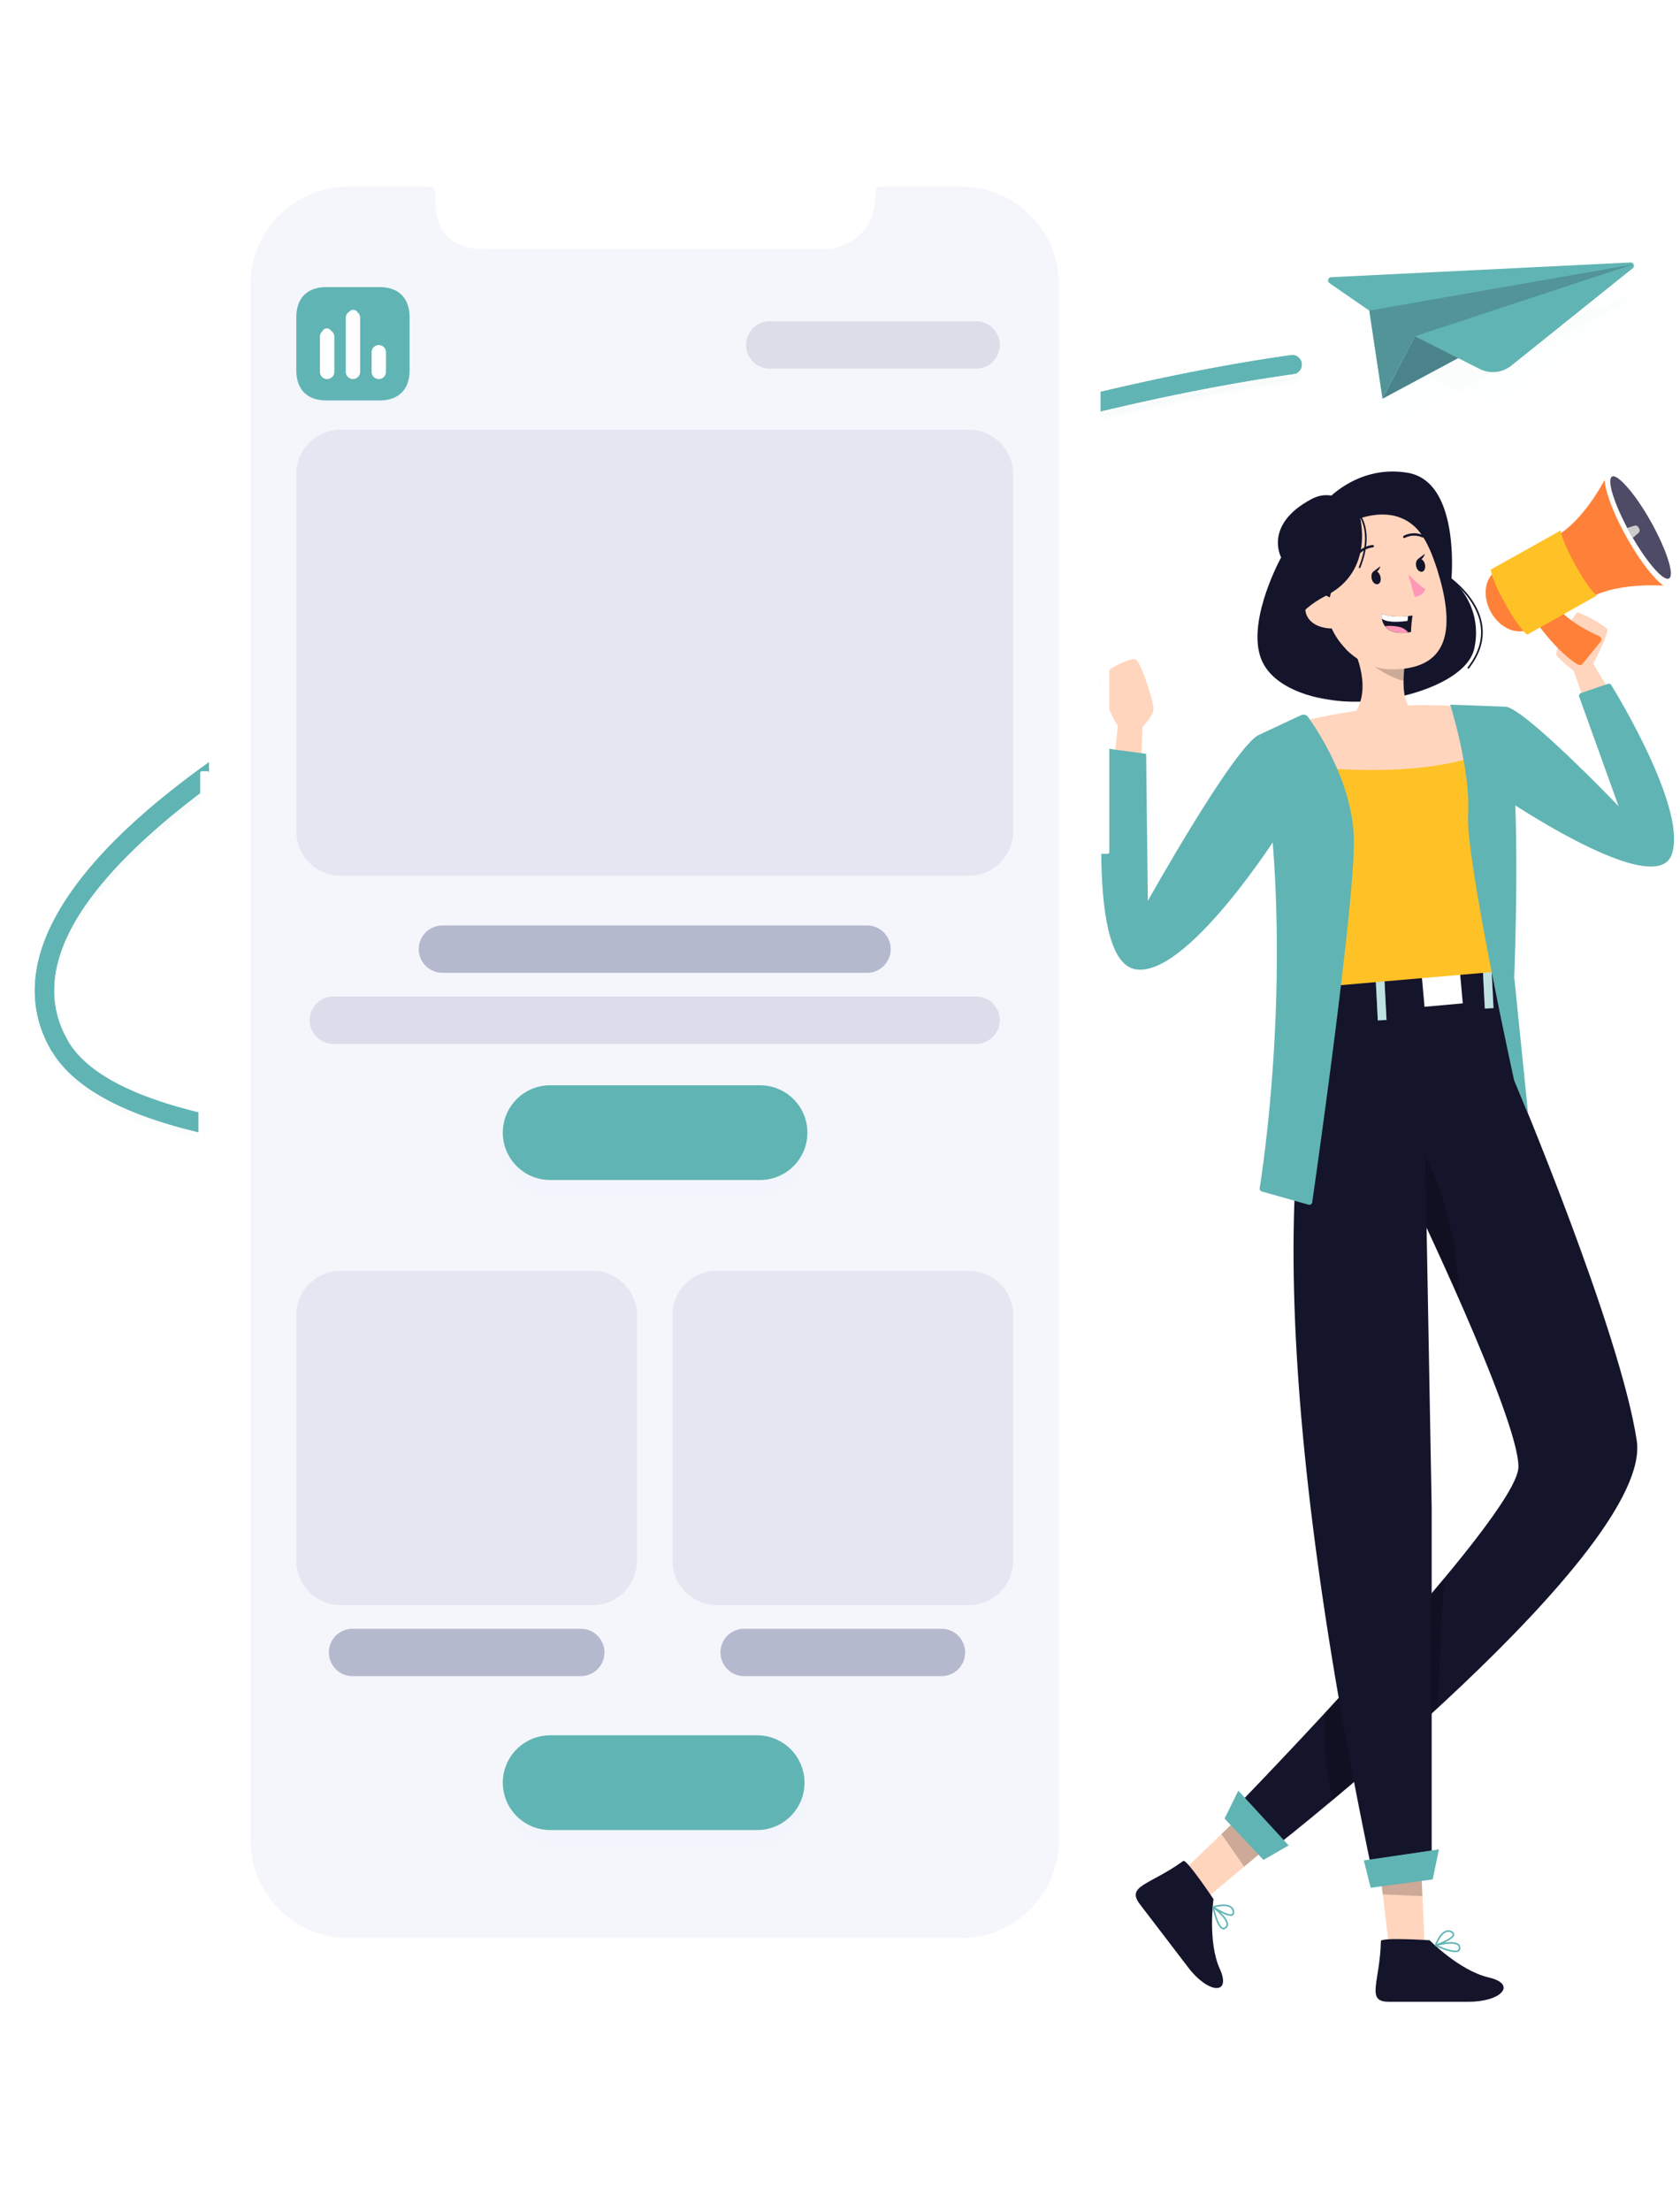 <svg width="568" height="747" fill="none" xmlns="http://www.w3.org/2000/svg"><path d="M385.731 259.394l.556-13.862s3.712-3.677 3.712-6.062c0-2.385-4.268-16.032-6.133-16.678-1.865-.645-11.889 4.107-12.069 7.174-.179 3.066 5.201 14.346 6.133 15.171l-1.488 14.723 9.289-.466zm151.051-19.135l-4.77-13.719a38.597 38.597 0 01-5.631-4.913c-1.309-1.794 5.99-14.723 7.066-14.723a37.073 37.073 0 019.827 5.487c1.076 1.291-4.627 11.836-4.627 11.836l7.084 11.836-8.949 4.196z" fill="#FFD5BD"/><path d="M509.031 238.764c6.581.646 38.205 33.631 38.205 33.631l-13.303-36.954a1 1 0 01.618-1.285l9.048-3.091c.439-.15.909-.002 1.151.393 3.31 5.395 25.821 42.934 20.401 57.382-5.846 15.584-58.049-20.139-58.049-20.139l1.929-29.937z" fill="#61b4b4"/><path d="M407.861 641.351l-7.371-9.63 12.482-12.051 11.351-10.939 10.671 9.971-14.347 11.997-12.786 10.652z" fill="#FFD5BD"/><path d="M400.06 628.762c1.094-.771 10.222 12.912 10.222 12.912s-2.026 14.346 2.098 23.474c4.125 9.128-3.891 8.429-10.562-.287l-16.463-21.519c-4.734-6.259 3.497-6.456 14.705-14.58z" fill="#14142B"/><path d="M410.139 644.328s6.115-1.972 6.832 1.327c.807 3.802-6.832-1.327-6.832-1.327zm0 0s6.169 4.591 4.537 6.671c-2.475 3.121-4.537-6.671-4.537-6.671z" stroke="#61b4b4" stroke-width=".539" stroke-linecap="round" stroke-linejoin="round"/><path opacity=".2" d="M420.648 630.699l-7.675-11.029 11.351-10.939 10.671 9.971-14.347 11.997z" fill="#000"/><path d="M481.62 656.612h-12.141l-1.99-16.893-1.794-15.494 14.401-2.349.807 18.399.717 16.337z" fill="#FFD5BD"/><path d="M466.877 655.841c0-1.345 16.463-.287 16.463-.287s10.114 10.276 19.924 12.553c9.809 2.278 4.339 8.232-6.671 8.232h-27.115c-7.801 0-2.923-6.636-2.601-20.498z" fill="#14142B"/><path d="M485.367 657.276s2.152-6.062 5.201-4.627c3.586 1.668-5.201 4.627-5.201 4.627zm0 0s7.407-2.116 8.052.43c.987 3.874-8.052-.43-8.052-.43z" stroke="#61b4b4" stroke-width=".539" stroke-linecap="round" stroke-linejoin="round"/><path opacity=".2" d="M480.903 640.652l-13.414-.592-1.794-15.674 14.401-2.421.807 18.687z" fill="#000"/><path d="M511.892 364.769s35.867 84.734 41.48 121.945c5.613 37.211-121.694 136.847-121.694 136.847l-13.02-13.844s94.723-97.377 94.723-114.126c0-16.75-36.942-93.252-36.942-93.252s-3.569-30.863 35.453-37.57z" fill="#14142B"/><path opacity=".2" d="M488.234 533.286l-2.295 43.883c-13.002 11.979-25.591 22.793-35.364 30.97a104.492 104.492 0 01-2.547-29.518c12.876-13.916 27.85-30.486 40.206-45.335zm5.167-94.095c-8.715-19.726-16.964-36.888-16.964-36.888a31.59 31.59 0 011.022-10.473 12.388 12.388 0 014.071-1.793s10.598 16.731 11.871 49.154z" fill="#000"/><path d="M447.298 170.302s10.885-13.575 28.693-10.544c17.808 3.03 14.723 35.973 14.723 35.973a23.792 23.792 0 017.675 23.6c-3.479 14.939-44.097 23.582-59.627 13.199-15.53-10.383-3.587-43.326 3.963-47.989 7.55-4.662 4.573-14.239 4.573-14.239zm34.574 219.824l2.17 119.291v122.089h-20.318c-48.527-231.337-15.261-289.333-15.261-289.333h.125c0-.09 0-.197.108-.269 7.801-17.323 58.91-4.555 58.91-4.555 3.676 14.347 5.936 43.524 5.936 43.524l-31.67 9.253z" fill="#14142B"/><path d="M448.174 333.242v8.68l59.179-4.537v-10.258l-59.179 6.115z" fill="#14142B"/><path d="M468.008 329.659l-2.938.149.763 14.955 2.937-.15-.762-14.954z" fill="#61b4b4"/><path d="M493.678 329.202l-12.932 1.158.879 9.806 12.931-1.158-.878-9.806z" fill="#fff"/><path d="M504.185 325.652l-2.937.15.763 14.955 2.937-.15-.763-14.955z" fill="#61b4b4"/><path opacity=".6" d="M468.008 329.659l-2.938.149.763 14.955 2.937-.15-.762-14.954zm36.177-4.007l-2.937.15.763 14.955 2.937-.15-.763-14.955z" fill="#fff"/><path d="M507.603 328.167l-59.179 5.111c-1.399-22.004-2.798-36.189-15.835-75.319a620.717 620.717 0 00-3.694-10.903 175.642 175.642 0 0124.568-5.936 188.584 188.584 0 0126.577-2.797c11.513 0 24.747 1.201 24.747 1.201s1.883.448 3.067 12.661c1.058 11.369 2.116 34.288-.251 75.982z" fill="#FFC226"/><path d="M475.075 251.324c-14.598-1.793-18.973-8.106-18.973-8.106 9.253-8.733 1.56-23.869 1.56-23.869l17.556 3.282a49.56 49.56 0 00-.681 7.407c-.144 10.652 4.68 10.759 4.68 10.759 3.157 5.757-4.142 10.527-4.142 10.527z" fill="#FFD5BD"/><path opacity=".2" d="M475.289 222.631a49.693 49.693 0 00-.682 7.406c-8.464-1.972-16.875-10.759-16.875-10.759l17.557 3.353z" fill="#000"/><path d="M459.633 174.014c14.884-3.586 21.519 3.318 26.272 18.382 5.9 18.83 4.877 33.445-14.688 33.768-26.63.43-36.278-46.285-11.584-52.15z" fill="#FFD5BD"/><path d="M476.098 193.938a32.48 32.48 0 005.792 5.147 4.182 4.182 0 01-3.587 2.6l-2.205-7.747z" fill="#FF97B8"/><path d="M466.697 194.781c.323 1.219 0 2.367-.879 2.582-.878.215-1.793-.592-2.044-1.793-.251-1.202 0-2.367.879-2.582.878-.216 1.739.573 2.044 1.793z" fill="#14142B"/><path d="M464.314 193.114l2.386-1.794s-.717 2.619-2.386 1.794zm17.433-2.529c.323 1.201-.09 2.367-.897 2.582-.807.215-1.793-.61-2.044-1.793-.251-1.184.089-2.367.896-2.583.807-.215 1.722.574 2.045 1.794z" fill="#14142B"/><path d="M479.379 188.899l2.368-1.793s-.736 2.636-2.368 1.793z" fill="#14142B"/><path d="M464.117 184.541a7.961 7.961 0 00-5.918 3.784m16.588-6.94a7.166 7.166 0 016.223-.179" stroke="#14142B" stroke-width=".808" stroke-linecap="round" stroke-linejoin="round"/><path d="M477.583 207.962a40.087 40.087 0 00-.52 5.577l-.968.143c-4.43.592-6.689-.609-7.837-2.098a5.928 5.928 0 01-1.058-2.528 5.516 5.516 0 010-1.561 21.037 21.037 0 008.966.646 17.266 17.266 0 001.417-.179z" fill="#14142B"/><path d="M476.059 208.141l-.179 1.65c-4.179.538-7.174.359-8.68-.735a5.516 5.516 0 010-1.561 21.054 21.054 0 008.859.646z" fill="#fff"/><path d="M476.098 213.664c-4.429.592-6.689-.609-7.836-2.098a14.358 14.358 0 015.021.305 5.376 5.376 0 012.815 1.793z" fill="#FF97B8"/><path d="M449.323 202.905s4.053-13.863.771-23.044c0 0 26.613-19.027 35.167 10.544 0 0-3.408-27.258-29.124-21.788-25.716 5.469-16.731 42.86-.896 50.876 0 .036-8.411-7.891-5.918-16.588z" fill="#14142B"/><path d="M452.496 205.505a6.708 6.708 0 00-8.429-4.286c-4.501 1.578-4.447 11.567 7.55 11.136 1.722-.071 2.278-1.901.879-6.85zm55.341 46.59c-22.237 10.993-56.309 8.429-75.319 5.775a609.836 609.836 0 00-3.694-10.904 175.937 175.937 0 0124.569-5.936 188.718 188.718 0 0126.576-2.797c11.514 0 24.748 1.201 24.748 1.201s1.937.449 3.12 12.661z" fill="#FFD5BD"/><path d="M439.865 241.651c.843-.395 1.838-.162 2.381.595 3.426 4.776 15.074 22.358 15.487 41.178.454 20.712-12.477 111.635-14.077 122.794a.995.995 0 01-1.26.813l-15.791-4.466a1.005 1.005 0 01-.72-1.128c1.415-8.82 12.438-82.175-.145-153.18l14.125-6.606zm50.438-3.561s6.901 21.788 6.04 36.959c-.861 15.172 15.548 89.863 15.548 89.863l4.77 11.477-4.716-46.321s2.851-67.984-2.905-91.297l-18.737-.681z" fill="#61b4b4"/><path d="M459.635 174.014s5.505 18.74-11.263 27.223c-20.264 10.258-18.327 32.423 1.435 35.238 0 0-19.959-2.008-23.833-15.046-3.874-13.037 7.173-33.104 7.173-33.104s-6.061-11.029 10.312-19.727c9.182-4.841 16.176 5.416 16.176 5.416z" fill="#14142B"/><path d="M461.105 628.583l25.394-3.73-2.116 10.15-20.964 2.815-2.314-9.235zm-42.447-23.582l17.036 18.525-8.518 4.877-13.145-13.952 4.627-9.45z" fill="#61b4b4"/><path d="M519.586 198.17c-3.067-5.487-8.967-7.998-13.306-5.595-4.34 2.403-5.255 8.769-2.206 14.257 3.049 5.488 8.966 7.98 13.306 5.595 4.34-2.385 5.273-8.787 2.206-14.257zm34.808-19.224l-10.545-19.386s-7.352 15.799-17.933 21.717l5.38 9.612.843 1.507 5.38 9.612c10.58-5.918 27.886-3.927 27.886-3.927l-11.011-19.135z" fill="#FF8139"/><path d="M518.865 209.522s7.622 11.029 14.741 15.064a1.17 1.17 0 001.489-.323l6.079-7.514a1.205 1.205 0 00-.038-1.47 1.196 1.196 0 00-.41-.323c-2.995-1.327-9.989-4.735-14.024-9.505-5.236-6.241-7.837 4.071-7.837 4.071z" fill="#FF8139"/><path d="M565.277 198.655c-2.421 1.344-9.307-6.349-15.369-17.198-6.061-10.85-8.966-20.731-6.581-22.094 2.385-1.363 9.307 6.348 15.369 17.18 6.061 10.832 9.02 20.749 6.581 22.112z" fill="#fff"/><path d="M564.29 195.444c-1.794 1.023-7.173-5.039-12.249-13.736a62.594 62.594 0 01-.86-1.525c-.287-.52-.682-1.219-1.005-1.793-4.644-8.787-6.94-16.355-5.146-17.359 1.793-1.004 7.836 5.756 13.145 15.261 5.308 9.504 8.052 18.076 6.115 19.152z" fill="#4E4B66"/><path d="M516.322 214.436s-2.601-1.794-7.317-10.294c-5.111-9.146-4.967-11.692-4.967-11.692l23.617-13.217s.287 3.318 5.075 11.89c4.789 8.572 7.174 10.096 7.174 10.096l-23.582 13.217z" fill="#FFC226"/><path d="M552.045 181.708c-.287-.484-.574-1.005-.861-1.525-.287-.52-.682-1.219-1.004-1.793l2.439-.771a1.11 1.11 0 011.345.61l.197.358a1.095 1.095 0 01-.18 1.453l-1.936 1.668z" fill="#fff"/><path opacity=".2" d="M552.045 181.708c-.287-.484-.574-1.005-.861-1.525-.287-.52-.682-1.219-1.004-1.793l2.439-.771a1.11 1.11 0 011.345.61l.197.358a1.095 1.095 0 01-.18 1.453l-1.936 1.668z" fill="#000"/><path d="M425.74 248.24c-8.232 3.586-37.66 56.13-37.66 56.13l-.574-49.675-13.288-1.793s-8.088 70.459 9.235 74.494c17.324 4.035 49.101-46.195 49.101-46.195l-6.814-32.961z" fill="#61b4b4"/><path d="M457.732 171.791s7.622 5.505 1.955 19.87m29.393 2.905s20.964 13.575 7.371 31.06" stroke="#14142B" stroke-width=".558" stroke-linecap="round" stroke-linejoin="round"/><path d="M436.774 121.968c-71.382 10.054-166.468 38.387-248.131 73.924-53.137 23.12-145.826 69.149-169.512 117.623-7.091 14.571-7.156 28.073-.162 40.2 6.994 12.126 23.233 20.562 46.126 26.309v-2.655c-21.857-5.521-37.432-13.503-43.956-24.852-6.525-11.349-6.477-24.172.242-37.934 17.049-34.906 78.394-77.357 168.379-116.472 81.34-35.522 176.182-63.709 247.354-73.731a1.216 1.216 0 00.563-2.179 1.22 1.22 0 00-.903-.233z" fill="#fff"/><g filter="url(#filter0_d)" fill="#61b4b4" fill-opacity=".01" stroke="#61b4b4" stroke-opacity=".01" stroke-width="2"><path d="M18.233 313.076l-.001.001c-7.21 14.814-7.318 28.674-.13 41.138 7.214 12.506 23.82 21.022 46.75 26.779l1.243.312v-4.716l-.755-.191c-21.83-5.514-37.03-13.416-43.335-24.381-6.33-11.011-6.325-23.477.275-36.996 8.409-17.217 27.832-36.436 56.508-56.274 28.647-19.818 66.418-40.18 111.371-59.72l.001-.001c81.274-35.493 176.029-63.65 247.094-73.657l-.14-.99.14.99a2.218 2.218 0 00-.619-4.392c-71.49 10.069-166.664 38.432-248.391 73.998-26.589 11.568-63.096 28.878-95.93 49.371-32.785 20.462-62.103 44.215-74.081 68.729z"/><path d="M18.906 355.03c.339.197.723.301 1.115.3.422.002.836-.118 1.192-.344a2.218 2.218 0 00.807-2.941l-.007-.014-.008-.013c-6.362-11.059-6.326-23.476.275-36.996v-.001c8.377-17.216 27.783-36.435 56.442-56.273 28.628-19.818 66.379-40.18 111.291-59.72l-.336-.772.336.771c81.422-35.428 176.111-63.65 247.241-73.657a2.218 2.218 0 00-.619-4.392c-71.49 10.069-166.664 38.432-248.391 73.998-26.589 11.568-63.096 28.878-95.93 49.371-32.785 20.462-62.103 44.215-74.081 68.729h0c-7.21 14.781-7.319 28.671-.133 41.133.191.34.47.624.806.821z"/></g><path d="M18.233 313.076l-.001.001c-7.21 14.814-7.318 28.674-.13 41.138 7.214 12.506 23.82 21.022 46.75 26.779l1.243.312v-4.716l-.755-.191c-21.83-5.514-37.03-13.416-43.335-24.381-6.33-11.011-6.325-23.477.275-36.996 8.409-17.217 27.832-36.436 56.508-56.274 28.647-19.818 66.418-40.18 111.371-59.72l.001-.001c81.274-35.493 176.029-63.65 247.094-73.657l-.14-.99.14.99a2.218 2.218 0 00-.619-4.392c-71.49 10.069-166.664 38.432-248.391 73.998-26.589 11.568-63.096 28.878-95.93 49.371-32.785 20.462-62.103 44.215-74.081 68.729z" fill="#61b4b4" stroke="#61b4b4" stroke-width="2"/><path d="M18.906 355.03c.339.197.723.301 1.115.3.422.002.836-.118 1.192-.344a2.218 2.218 0 00.807-2.941l-.007-.014-.008-.013c-6.362-11.059-6.326-23.476.275-36.996v-.001c8.377-17.216 27.783-36.435 56.442-56.273 28.628-19.818 66.379-40.18 111.291-59.72l-.336-.772.336.771c81.422-35.428 176.111-63.65 247.241-73.657a2.218 2.218 0 00-.619-4.392c-71.49 10.069-166.664 38.432-248.391 73.998-26.589 11.568-63.096 28.878-95.93 49.371-32.785 20.462-62.103 44.215-74.081 68.729h0c-7.21 14.781-7.319 28.671-.133 41.133.191.34.47.624.806.821z" fill="#61b4b4" stroke="#61b4b4" stroke-width="2"/><g filter="url(#filter1_d)" fill="#61b4b4" fill-opacity=".01"><path d="M467.416 134.719l84.577-45.38-73.653 24.291-10.924 21.089z"/><path d="M450.07 93.654c-1.057.052-1.445 1.415-.574 2.016l13.449 9.274 4.476 29.775 10.924-21.089 21.926 11.028a9.957 9.957 0 0010.704-1.127l41.012-32.879c.837-.67.325-2.02-.746-1.968l-101.171 4.97z"/></g><path d="M467.416 134.719l84.577-45.38-73.653 24.291-10.924 21.089z" fill="#61b4b4"/><path opacity=".3" d="M467.416 134.719l84.615-45.361-73.691 24.272-10.924 21.089z" fill="#14142B"/><path d="M450.07 93.654c-1.057.052-1.445 1.415-.574 2.016l13.449 9.274 4.476 29.775 10.924-21.089 21.926 11.028a9.957 9.957 0 0010.704-1.127l41.012-32.879c.837-.67.325-2.02-.746-1.968l-101.171 4.97z" fill="#61b4b4"/><path opacity=".2" d="M462.943 104.944l89.099-15.59-73.698 24.276-10.924 21.089-4.477-29.775z" fill="#14142B"/><g filter="url(#filter2_dd)"><path d="M338.572 48H104.147c-18.48 0-33.46 14.98-33.46 33.46v554.674c0 18.48 14.98 33.46 33.46 33.46h234.425c18.479 0 33.459-14.98 33.459-33.46V81.46c0-18.48-14.98-33.46-33.459-33.46z" fill="#fff"/></g><path d="M338.572 48H104.147c-18.48 0-33.46 14.98-33.46 33.46v554.674c0 18.48 14.98 33.46 33.46 33.46h234.425c18.479 0 33.459-14.98 33.459-33.46V81.46c0-18.48-14.98-33.46-33.459-33.46z" fill="#fff"/><path d="M358.036 621.709V96.159c0-18.276-14.816-33.092-33.092-33.092H117.777c-18.276 0-33.091 14.816-33.091 33.092v525.55c0 18.276 14.815 33.091 33.091 33.091h207.167c18.276 0 33.092-14.815 33.092-33.091z" fill="#F4F6FC"/><g filter="url(#filter3_d)"><path fill-rule="evenodd" clip-rule="evenodd" d="M110.391 97.407h17.883c6.512 0 10.188 3.694 10.207 10.206v17.885c0 6.51-3.695 10.205-10.207 10.205h-17.883c-6.512 0-10.205-3.695-10.205-10.205v-17.885c0-6.512 3.693-10.206 10.205-10.206zm9.036 30.369c.826 0 1.513-.613 1.59-1.436v-19.512a1.562 1.562 0 00-.726-1.512 1.607 1.607 0 00-2.453 1.512v19.512a1.614 1.614 0 001.589 1.436zm8.81 0c.804 0 1.492-.613 1.59-1.436v-6.28a1.598 1.598 0 00-.749-1.513 1.603 1.603 0 00-1.702 0 1.542 1.542 0 00-.728 1.513v6.28a1.583 1.583 0 001.589 1.436zm-16.144-1.436a1.583 1.583 0 01-1.589 1.436 1.58 1.58 0 01-1.587-1.436v-13.231a1.61 1.61 0 01.746-1.513 1.578 1.578 0 011.685 0c.516.326.805.917.745 1.513v13.231z" fill="#61b4b4" fill-opacity=".01"/></g><path d="M134.608 101.512h-31.049v28.661h31.049v-28.661z" fill="#fff"/><path fill-rule="evenodd" clip-rule="evenodd" d="M110.391 97h17.883c6.512 0 10.188 3.693 10.207 10.205v17.885c0 6.511-3.695 10.206-10.207 10.206h-17.883c-6.512 0-10.205-3.695-10.205-10.206v-17.885c0-6.512 3.693-10.205 10.205-10.205zm9.036 30.368c.826 0 1.513-.613 1.59-1.436v-19.511a1.562 1.562 0 00-.726-1.512 1.607 1.607 0 00-2.453 1.512v19.511a1.614 1.614 0 001.589 1.436zm8.81 0c.804 0 1.492-.613 1.59-1.436v-6.28a1.598 1.598 0 00-.749-1.513 1.603 1.603 0 00-1.702 0 1.542 1.542 0 00-.728 1.513v6.28a1.583 1.583 0 001.589 1.436zm-16.144-1.436a1.583 1.583 0 01-1.589 1.436 1.58 1.58 0 01-1.587-1.436v-13.231a1.612 1.612 0 01.746-1.513 1.578 1.578 0 011.685 0c.516.326.805.918.745 1.513v13.231z" fill="#61b4b4"/><path d="M113.024 113.766a2.427 2.427 0 10-4.854 0v11.945a2.428 2.428 0 004.854 0v-11.945zm8.738-6.366a2.427 2.427 0 10-4.854 0v18.311a2.428 2.428 0 004.854 0V107.4zm8.737 11.612a2.427 2.427 0 10-4.854 0v6.699a2.428 2.428 0 004.854 0v-6.699z" fill="#fff"/><path opacity=".74" d="M293.137 312.688H149.586a8 8 0 000 16h143.551a8 8 0 000-16zm-96.778 237.629h-77.168a8 8 0 000 16h77.168a8 8 0 000-16zm121.951 0h-66.728a8 8 0 000 16h66.728a8 8 0 008-8 8 8 0 00-8-8z" fill="#A0A3BD"/><path opacity=".3" d="M330.018 108.555h-69.77a8 8 0 000 16h69.77a8 8 0 000-16z" fill="#A0A3BD"/><path opacity=".9" d="M330.017 336.688H112.703a8 8 0 000 16h217.314a8 8 0 000-16z" fill="#D9DBE9"/><g filter="url(#filter4_d)"><path d="M256.85 366.688h-70.979c-8.836 0-16 7.163-16 16s7.164 16 16 16h70.979c8.837 0 16-7.163 16-16s-7.163-16-16-16z" fill="#61b4b4" fill-opacity=".01"/></g><path d="M256.979 366.688H186c-8.837 0-16 7.163-16 16s7.163 16 16 16h70.979c8.837 0 16-7.163 16-16s-7.163-16-16-16z" fill="#61b4b4"/><g filter="url(#filter5_d)"><path d="M256.361 586.317h-70c-8.837 0-16 7.163-16 16 0 8.836 7.163 16 16 16h70c8.836 0 16-7.164 16-16 0-8.837-7.164-16-16-16z" fill="#61b4b4" fill-opacity=".01"/></g><path d="M256 586.317h-70c-8.837 0-16 7.163-16 16 0 8.836 7.163 16 16 16h70c8.837 0 16-7.164 16-16 0-8.837-7.163-16-16-16z" fill="#61b4b4"/><path opacity=".18" d="M327.536 145.188h-212.35c-8.284 0-15 6.716-15 15v120.695c0 8.284 6.716 15 15 15h212.35c8.284 0 15-6.716 15-15V160.188c0-8.284-6.716-15-15-15z" fill="#A0A3BD"/><path opacity=".19" d="M200.366 429.387h-85.18c-8.284 0-15 6.716-15 15v82.93c0 8.284 6.716 15 15 15h85.18c8.284 0 15-6.716 15-15v-82.93c0-8.284-6.716-15-15-15zm127.169 0h-85.18c-8.284 0-15 6.716-15 15v82.93c0 8.284 6.716 15 15 15h85.18c8.284 0 15-6.716 15-15v-82.93c0-8.284-6.716-15-15-15z" fill="#A0A3BD"/><path d="M70.076 260.564h-1.8a.608.608 0 00-.608.608v41.8c0 .336.272.608.608.608h1.8a.608.608 0 00.608-.608v-41.8a.608.608 0 00-.608-.608zm0-54.838h-1.8a.608.608 0 00-.608.608v42.052c0 .335.272.608.608.608h1.8a.608.608 0 00.608-.608v-42.052a.608.608 0 00-.608-.608zm0-38.74h-1.8a.608.608 0 00-.608.608v17.902c0 .336.272.608.608.608h1.8a.608.608 0 00.608-.608v-17.902a.608.608 0 00-.608-.608zm304.365 54.336h-1.8a.608.608 0 00-.608.608v65.95c0 .335.272.607.608.607h1.8a.608.608 0 00.608-.607v-65.95a.608.608 0 00-.608-.608z" fill="#fff"/><path fill-rule="evenodd" clip-rule="evenodd" d="M297.62 63.067c-1.076.12-1.614.782-1.614 2.466 0 14.136-10.795 18.309-16.193 18.628H163.859c-16.875 0-16.666-13.442-16.609-17.072.002-.178.005-.332.005-.46 0-2.736-.821-3.56-3.009-3.562H297.62zm0 0a4.52 4.52 0 01.856 0h-.856z" fill="#fff"/><defs><filter id="filter0_d" x=".768" y="111.956" width="450.395" height="284.632" filterUnits="userSpaceOnUse" color-interpolation-filters="sRGB"><feFlood flood-opacity="0" result="BackgroundImageFix"/><feColorMatrix in="SourceAlpha" values="0 0 0 0 0 0 0 0 0 0 0 0 0 0 0 0 0 0 127 0"/><feOffset dy="3"/><feGaussianBlur stdDeviation="5.5"/><feColorMatrix values="0 0 0 0 1 0 0 0 0 0.224 0 0 0 0 0.318 0 0 0 0.18 0"/><feBlend in2="BackgroundImageFix" result="effect1_dropShadow"/><feBlend in="SourceGraphic" in2="effect1_dropShadow" result="shape"/></filter><filter id="filter1_d" x="433.526" y="84.257" width="134.369" height="77.017" filterUnits="userSpaceOnUse" color-interpolation-filters="sRGB"><feFlood flood-opacity="0" result="BackgroundImageFix"/><feColorMatrix in="SourceAlpha" values="0 0 0 0 0 0 0 0 0 0 0 0 0 0 0 0 0 0 127 0"/><feOffset dy="11.065"/><feGaussianBlur stdDeviation="7.745"/><feColorMatrix values="0 0 0 0 1 0 0 0 0 0.224 0 0 0 0 0.318 0 0 0 0.26 0"/><feBlend in2="BackgroundImageFix" result="effect1_dropShadow"/><feBlend in="SourceGraphic" in2="effect1_dropShadow" result="shape"/></filter><filter id="filter2_dd" x="8.229" y=".002" width="426.26" height="746.51" filterUnits="userSpaceOnUse" color-interpolation-filters="sRGB"><feFlood flood-opacity="0" result="BackgroundImageFix"/><feColorMatrix in="SourceAlpha" values="0 0 0 0 0 0 0 0 0 0 0 0 0 0 0 0 0 0 127 0"/><feOffset dy="14.46"/><feGaussianBlur stdDeviation="31.229"/><feColorMatrix values="0 0 0 0 0.036 0 0 0 0 0.035 0 0 0 0 0.079 0 0 0 0.05 0"/><feBlend in2="BackgroundImageFix" result="effect1_dropShadow"/><feColorMatrix in="SourceAlpha" values="0 0 0 0 0 0 0 0 0 0 0 0 0 0 0 0 0 0 127 0"/><feOffset dy="24"/><feGaussianBlur stdDeviation="22"/><feColorMatrix values="0 0 0 0 1 0 0 0 0 0.224 0 0 0 0 0.318 0 0 0 0.01 0"/><feBlend in2="effect1_dropShadow" result="effect2_dropShadow"/><feBlend in="SourceGraphic" in2="effect2_dropShadow" result="shape"/></filter><filter id="filter3_d" x="96.665" y="94.892" width="45.338" height="45.338" filterUnits="userSpaceOnUse" color-interpolation-filters="sRGB"><feFlood flood-opacity="0" result="BackgroundImageFix"/><feColorMatrix in="SourceAlpha" values="0 0 0 0 0 0 0 0 0 0 0 0 0 0 0 0 0 0 127 0"/><feOffset dy="1.006"/><feGaussianBlur stdDeviation="1.761"/><feColorMatrix values="0 0 0 0 1 0 0 0 0 0.224 0 0 0 0 0.318 0 0 0 0.42 0"/><feBlend in2="BackgroundImageFix" result="effect1_dropShadow"/><feBlend in="SourceGraphic" in2="effect1_dropShadow" result="shape"/></filter><filter id="filter4_d" x="157.871" y="359.688" width="126.979" height="56" filterUnits="userSpaceOnUse" color-interpolation-filters="sRGB"><feFlood flood-opacity="0" result="BackgroundImageFix"/><feColorMatrix in="SourceAlpha" values="0 0 0 0 0 0 0 0 0 0 0 0 0 0 0 0 0 0 127 0"/><feOffset dy="5"/><feGaussianBlur stdDeviation="6"/><feColorMatrix values="0 0 0 0 1 0 0 0 0 0.224 0 0 0 0 0.318 0 0 0 0.28 0"/><feBlend in2="BackgroundImageFix" result="effect1_dropShadow"/><feBlend in="SourceGraphic" in2="effect1_dropShadow" result="shape"/></filter><filter id="filter5_d" x="158.361" y="579.317" width="126" height="56" filterUnits="userSpaceOnUse" color-interpolation-filters="sRGB"><feFlood flood-opacity="0" result="BackgroundImageFix"/><feColorMatrix in="SourceAlpha" values="0 0 0 0 0 0 0 0 0 0 0 0 0 0 0 0 0 0 127 0"/><feOffset dy="5"/><feGaussianBlur stdDeviation="6"/><feColorMatrix values="0 0 0 0 1 0 0 0 0 0.224 0 0 0 0 0.318 0 0 0 0.28 0"/><feBlend in2="BackgroundImageFix" result="effect1_dropShadow"/><feBlend in="SourceGraphic" in2="effect1_dropShadow" result="shape"/></filter></defs></svg>